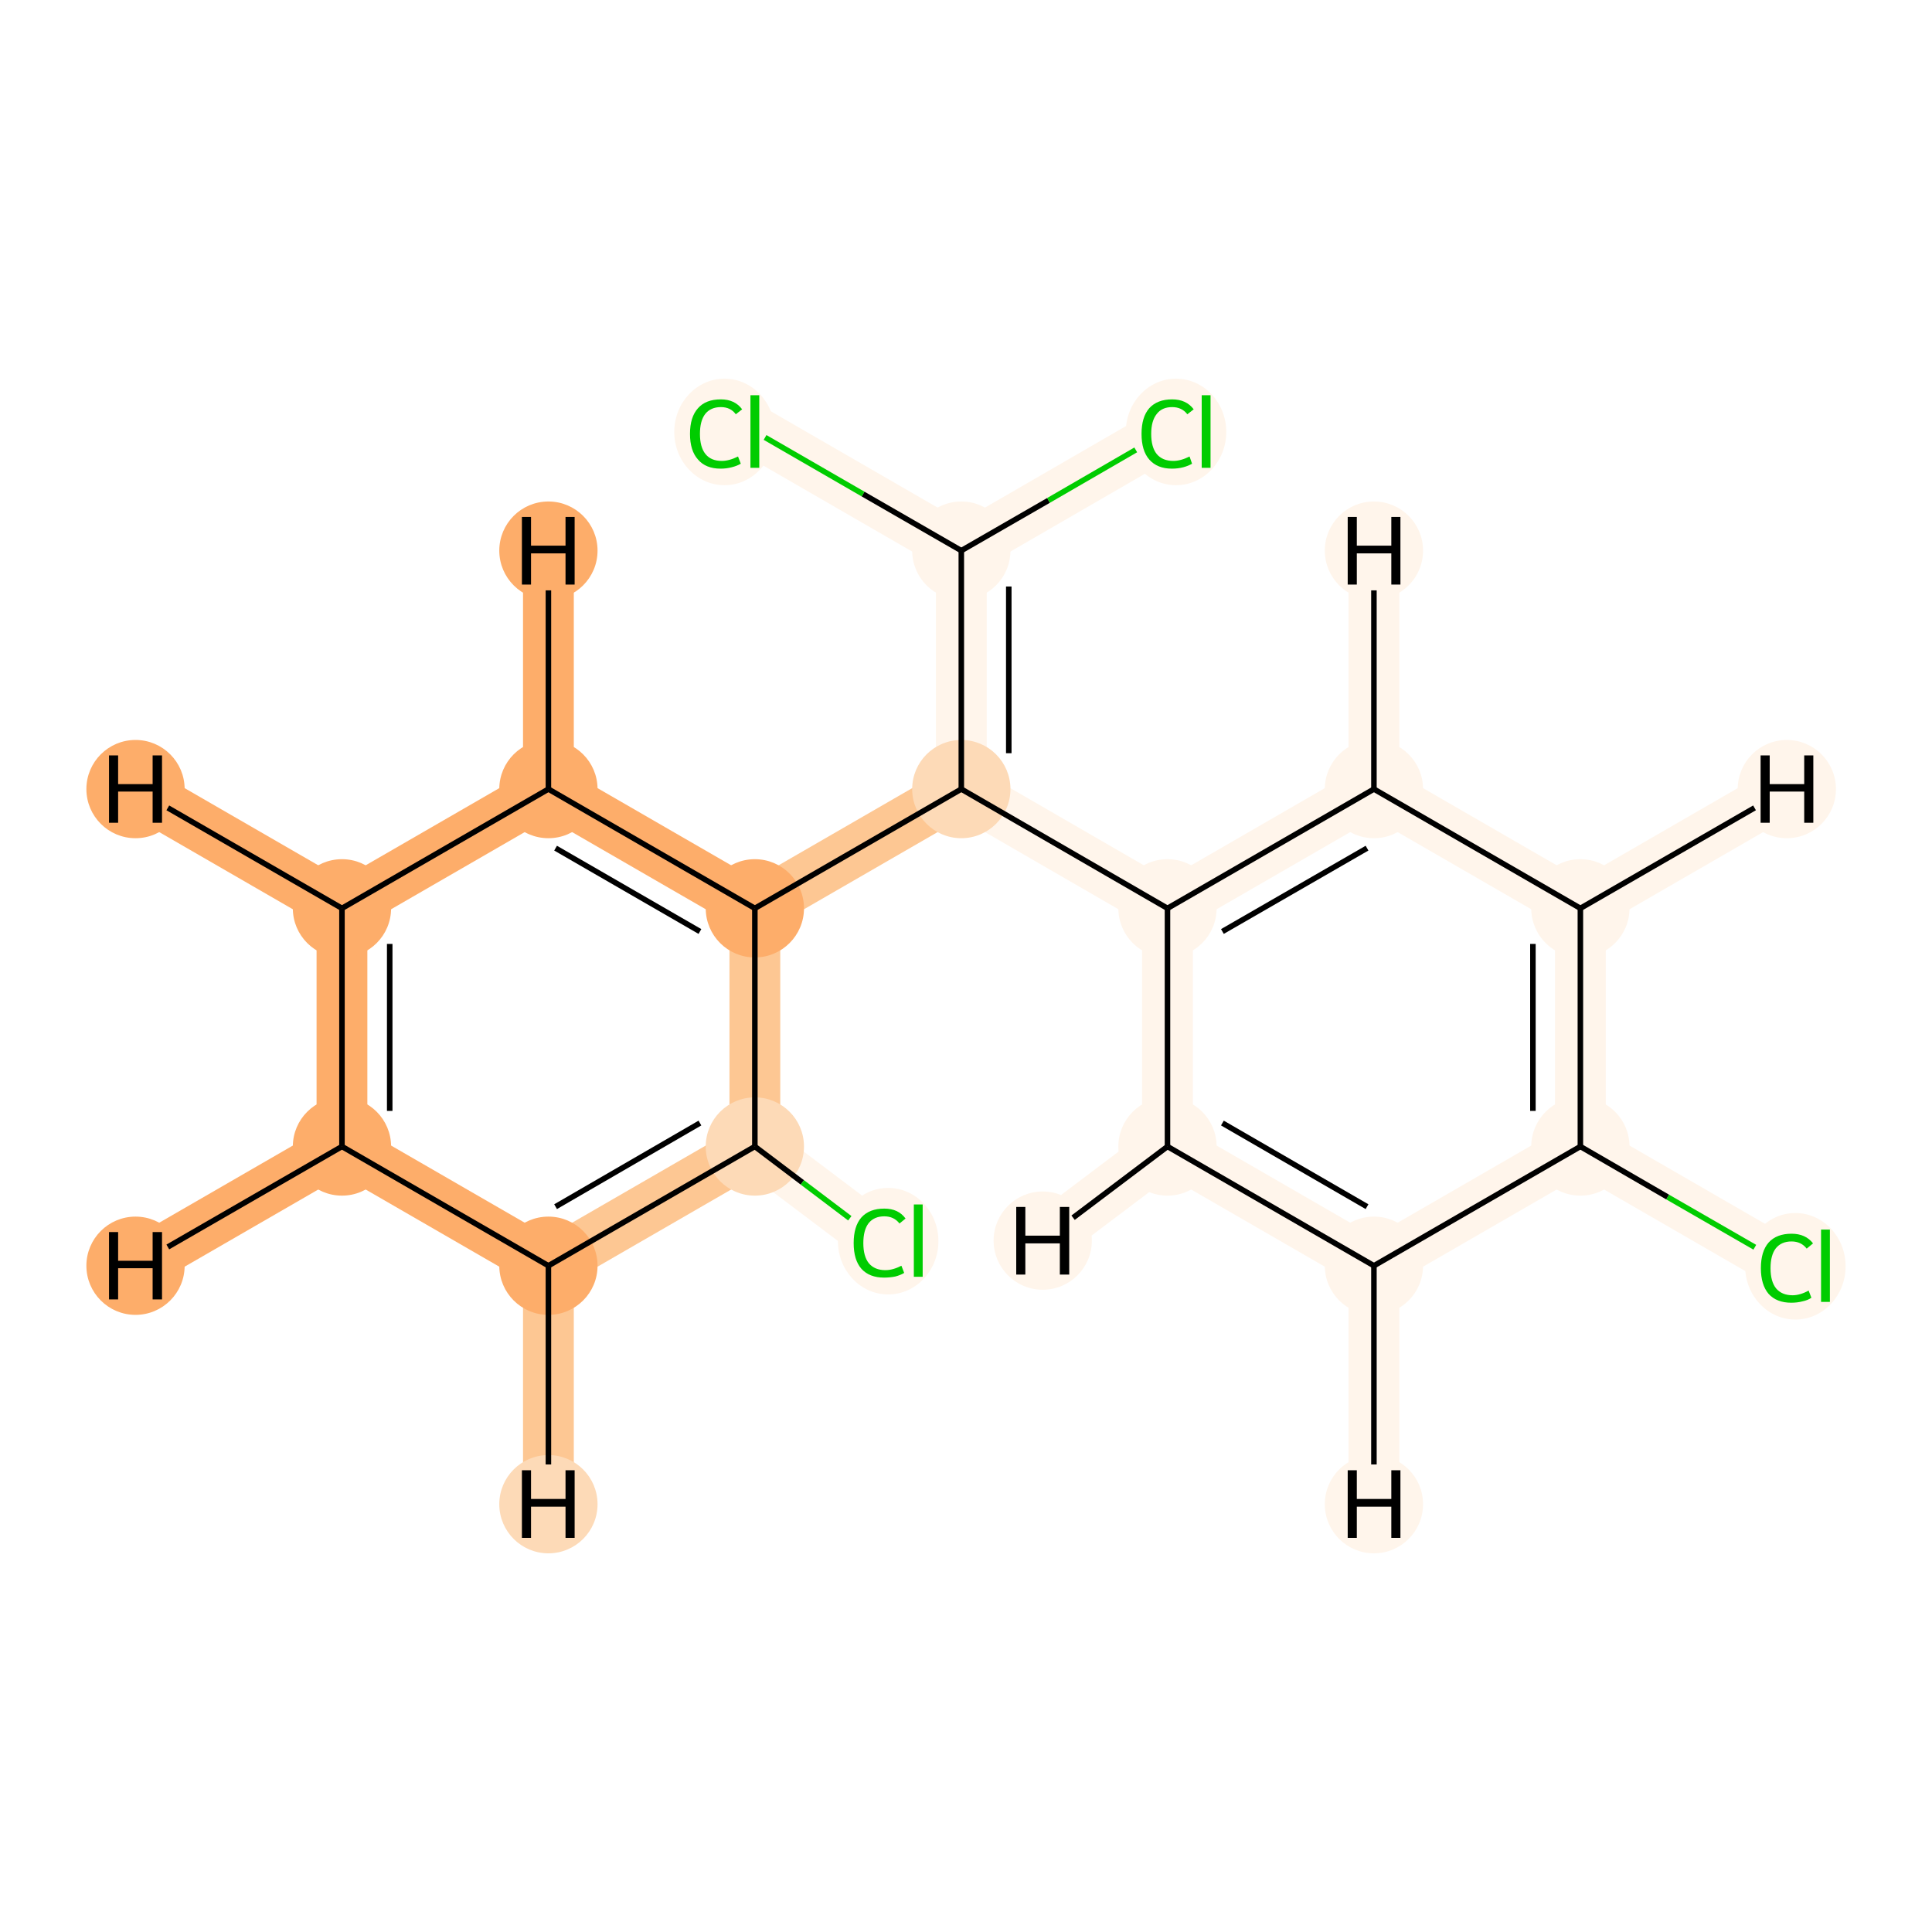 <?xml version='1.0' encoding='iso-8859-1'?>
<svg version='1.1' baseProfile='full'
              xmlns='http://www.w3.org/2000/svg'
                      xmlns:rdkit='http://www.rdkit.org/xml'
                      xmlns:xlink='http://www.w3.org/1999/xlink'
                  xml:space='preserve'
width='700px' height='700px' viewBox='0 0 700 700'>
<!-- END OF HEADER -->
<rect style='opacity:1.0;fill:#FFFFFF;stroke:none' width='700.0' height='700.0' x='0.0' y='0.0'> </rect>
<path d='M 647.4,458.6 L 572.6,415.4' style='fill:none;fill-rule:evenodd;stroke:#FFF5EB;stroke-width:18.4px;stroke-linecap:butt;stroke-linejoin:miter;stroke-opacity:1' />
<path d='M 572.6,415.4 L 572.6,329.1' style='fill:none;fill-rule:evenodd;stroke:#FFF5EB;stroke-width:18.4px;stroke-linecap:butt;stroke-linejoin:miter;stroke-opacity:1' />
<path d='M 572.6,415.4 L 497.8,458.6' style='fill:none;fill-rule:evenodd;stroke:#FFF5EB;stroke-width:18.4px;stroke-linecap:butt;stroke-linejoin:miter;stroke-opacity:1' />
<path d='M 572.6,329.1 L 497.8,285.9' style='fill:none;fill-rule:evenodd;stroke:#FFF5EB;stroke-width:18.4px;stroke-linecap:butt;stroke-linejoin:miter;stroke-opacity:1' />
<path d='M 572.6,329.1 L 647.4,285.9' style='fill:none;fill-rule:evenodd;stroke:#FFF5EB;stroke-width:18.4px;stroke-linecap:butt;stroke-linejoin:miter;stroke-opacity:1' />
<path d='M 497.8,285.9 L 423.0,329.1' style='fill:none;fill-rule:evenodd;stroke:#FFF5EB;stroke-width:18.4px;stroke-linecap:butt;stroke-linejoin:miter;stroke-opacity:1' />
<path d='M 497.8,285.9 L 497.8,199.5' style='fill:none;fill-rule:evenodd;stroke:#FFF5EB;stroke-width:18.4px;stroke-linecap:butt;stroke-linejoin:miter;stroke-opacity:1' />
<path d='M 423.0,329.1 L 423.0,415.4' style='fill:none;fill-rule:evenodd;stroke:#FFF5EB;stroke-width:18.4px;stroke-linecap:butt;stroke-linejoin:miter;stroke-opacity:1' />
<path d='M 423.0,329.1 L 348.3,285.9' style='fill:none;fill-rule:evenodd;stroke:#FFF5EB;stroke-width:18.4px;stroke-linecap:butt;stroke-linejoin:miter;stroke-opacity:1' />
<path d='M 423.0,415.4 L 497.8,458.6' style='fill:none;fill-rule:evenodd;stroke:#FFF5EB;stroke-width:18.4px;stroke-linecap:butt;stroke-linejoin:miter;stroke-opacity:1' />
<path d='M 423.0,415.4 L 377.8,449.5' style='fill:none;fill-rule:evenodd;stroke:#FFF5EB;stroke-width:18.4px;stroke-linecap:butt;stroke-linejoin:miter;stroke-opacity:1' />
<path d='M 497.8,458.6 L 497.8,545.0' style='fill:none;fill-rule:evenodd;stroke:#FFF5EB;stroke-width:18.4px;stroke-linecap:butt;stroke-linejoin:miter;stroke-opacity:1' />
<path d='M 348.3,285.9 L 348.3,199.5' style='fill:none;fill-rule:evenodd;stroke:#FFF5EB;stroke-width:18.4px;stroke-linecap:butt;stroke-linejoin:miter;stroke-opacity:1' />
<path d='M 348.3,285.9 L 273.5,329.1' style='fill:none;fill-rule:evenodd;stroke:#FDC793;stroke-width:18.4px;stroke-linecap:butt;stroke-linejoin:miter;stroke-opacity:1' />
<path d='M 348.3,199.5 L 273.5,156.3' style='fill:none;fill-rule:evenodd;stroke:#FFF5EB;stroke-width:18.4px;stroke-linecap:butt;stroke-linejoin:miter;stroke-opacity:1' />
<path d='M 348.3,199.5 L 423.0,156.3' style='fill:none;fill-rule:evenodd;stroke:#FFF5EB;stroke-width:18.4px;stroke-linecap:butt;stroke-linejoin:miter;stroke-opacity:1' />
<path d='M 273.5,329.1 L 198.7,285.9' style='fill:none;fill-rule:evenodd;stroke:#FDAD6A;stroke-width:18.4px;stroke-linecap:butt;stroke-linejoin:miter;stroke-opacity:1' />
<path d='M 273.5,329.1 L 273.5,415.4' style='fill:none;fill-rule:evenodd;stroke:#FDC793;stroke-width:18.4px;stroke-linecap:butt;stroke-linejoin:miter;stroke-opacity:1' />
<path d='M 198.7,285.9 L 123.9,329.1' style='fill:none;fill-rule:evenodd;stroke:#FDAD6A;stroke-width:18.4px;stroke-linecap:butt;stroke-linejoin:miter;stroke-opacity:1' />
<path d='M 198.7,285.9 L 198.7,199.5' style='fill:none;fill-rule:evenodd;stroke:#FDAD6A;stroke-width:18.4px;stroke-linecap:butt;stroke-linejoin:miter;stroke-opacity:1' />
<path d='M 123.9,329.1 L 123.9,415.4' style='fill:none;fill-rule:evenodd;stroke:#FDAD6A;stroke-width:18.4px;stroke-linecap:butt;stroke-linejoin:miter;stroke-opacity:1' />
<path d='M 123.9,329.1 L 49.1,285.9' style='fill:none;fill-rule:evenodd;stroke:#FDAD6A;stroke-width:18.4px;stroke-linecap:butt;stroke-linejoin:miter;stroke-opacity:1' />
<path d='M 123.9,415.4 L 198.7,458.6' style='fill:none;fill-rule:evenodd;stroke:#FDAD6A;stroke-width:18.4px;stroke-linecap:butt;stroke-linejoin:miter;stroke-opacity:1' />
<path d='M 123.9,415.4 L 49.1,458.6' style='fill:none;fill-rule:evenodd;stroke:#FDAD6A;stroke-width:18.4px;stroke-linecap:butt;stroke-linejoin:miter;stroke-opacity:1' />
<path d='M 198.7,458.6 L 273.5,415.4' style='fill:none;fill-rule:evenodd;stroke:#FDC793;stroke-width:18.4px;stroke-linecap:butt;stroke-linejoin:miter;stroke-opacity:1' />
<path d='M 198.7,458.6 L 198.7,545.0' style='fill:none;fill-rule:evenodd;stroke:#FDC793;stroke-width:18.4px;stroke-linecap:butt;stroke-linejoin:miter;stroke-opacity:1' />
<path d='M 273.5,415.4 L 318.7,449.5' style='fill:none;fill-rule:evenodd;stroke:#FFF5EB;stroke-width:18.4px;stroke-linecap:butt;stroke-linejoin:miter;stroke-opacity:1' />
<ellipse cx='650.5' cy='458.8' rx='17.7' ry='18.8'  style='fill:#FFF5EB;fill-rule:evenodd;stroke:#FFF5EB;stroke-width:1.0px;stroke-linecap:butt;stroke-linejoin:miter;stroke-opacity:1' />
<ellipse cx='572.6' cy='415.4' rx='17.3' ry='17.3'  style='fill:#FFF5EB;fill-rule:evenodd;stroke:#FFF5EB;stroke-width:1.0px;stroke-linecap:butt;stroke-linejoin:miter;stroke-opacity:1' />
<ellipse cx='572.6' cy='329.1' rx='17.3' ry='17.3'  style='fill:#FFF5EB;fill-rule:evenodd;stroke:#FFF5EB;stroke-width:1.0px;stroke-linecap:butt;stroke-linejoin:miter;stroke-opacity:1' />
<ellipse cx='497.8' cy='285.9' rx='17.3' ry='17.3'  style='fill:#FFF5EB;fill-rule:evenodd;stroke:#FFF5EB;stroke-width:1.0px;stroke-linecap:butt;stroke-linejoin:miter;stroke-opacity:1' />
<ellipse cx='423.0' cy='329.1' rx='17.3' ry='17.3'  style='fill:#FFF5EB;fill-rule:evenodd;stroke:#FFF5EB;stroke-width:1.0px;stroke-linecap:butt;stroke-linejoin:miter;stroke-opacity:1' />
<ellipse cx='423.0' cy='415.4' rx='17.3' ry='17.3'  style='fill:#FFF5EB;fill-rule:evenodd;stroke:#FFF5EB;stroke-width:1.0px;stroke-linecap:butt;stroke-linejoin:miter;stroke-opacity:1' />
<ellipse cx='497.8' cy='458.6' rx='17.3' ry='17.3'  style='fill:#FFF5EB;fill-rule:evenodd;stroke:#FFF5EB;stroke-width:1.0px;stroke-linecap:butt;stroke-linejoin:miter;stroke-opacity:1' />
<ellipse cx='348.3' cy='285.9' rx='17.3' ry='17.3'  style='fill:#FDDAB7;fill-rule:evenodd;stroke:#FDDAB7;stroke-width:1.0px;stroke-linecap:butt;stroke-linejoin:miter;stroke-opacity:1' />
<ellipse cx='348.3' cy='199.5' rx='17.3' ry='17.3'  style='fill:#FFF5EB;fill-rule:evenodd;stroke:#FFF5EB;stroke-width:1.0px;stroke-linecap:butt;stroke-linejoin:miter;stroke-opacity:1' />
<ellipse cx='262.5' cy='156.5' rx='17.7' ry='18.8'  style='fill:#FFF5EB;fill-rule:evenodd;stroke:#FFF5EB;stroke-width:1.0px;stroke-linecap:butt;stroke-linejoin:miter;stroke-opacity:1' />
<ellipse cx='426.1' cy='156.5' rx='17.7' ry='18.8'  style='fill:#FFF5EB;fill-rule:evenodd;stroke:#FFF5EB;stroke-width:1.0px;stroke-linecap:butt;stroke-linejoin:miter;stroke-opacity:1' />
<ellipse cx='273.5' cy='329.1' rx='17.3' ry='17.3'  style='fill:#FDAD6A;fill-rule:evenodd;stroke:#FDAD6A;stroke-width:1.0px;stroke-linecap:butt;stroke-linejoin:miter;stroke-opacity:1' />
<ellipse cx='198.7' cy='285.9' rx='17.3' ry='17.3'  style='fill:#FDAD6A;fill-rule:evenodd;stroke:#FDAD6A;stroke-width:1.0px;stroke-linecap:butt;stroke-linejoin:miter;stroke-opacity:1' />
<ellipse cx='123.9' cy='329.1' rx='17.3' ry='17.3'  style='fill:#FDAD6A;fill-rule:evenodd;stroke:#FDAD6A;stroke-width:1.0px;stroke-linecap:butt;stroke-linejoin:miter;stroke-opacity:1' />
<ellipse cx='123.9' cy='415.4' rx='17.3' ry='17.3'  style='fill:#FDAD6A;fill-rule:evenodd;stroke:#FDAD6A;stroke-width:1.0px;stroke-linecap:butt;stroke-linejoin:miter;stroke-opacity:1' />
<ellipse cx='198.7' cy='458.6' rx='17.3' ry='17.3'  style='fill:#FDAD6A;fill-rule:evenodd;stroke:#FDAD6A;stroke-width:1.0px;stroke-linecap:butt;stroke-linejoin:miter;stroke-opacity:1' />
<ellipse cx='273.5' cy='415.4' rx='17.3' ry='17.3'  style='fill:#FDDAB7;fill-rule:evenodd;stroke:#FDDAB7;stroke-width:1.0px;stroke-linecap:butt;stroke-linejoin:miter;stroke-opacity:1' />
<ellipse cx='321.8' cy='449.7' rx='17.7' ry='18.8'  style='fill:#FFF5EB;fill-rule:evenodd;stroke:#FFF5EB;stroke-width:1.0px;stroke-linecap:butt;stroke-linejoin:miter;stroke-opacity:1' />
<ellipse cx='647.4' cy='285.9' rx='17.3' ry='17.3'  style='fill:#FFF5EB;fill-rule:evenodd;stroke:#FFF5EB;stroke-width:1.0px;stroke-linecap:butt;stroke-linejoin:miter;stroke-opacity:1' />
<ellipse cx='497.8' cy='199.5' rx='17.3' ry='17.3'  style='fill:#FFF5EB;fill-rule:evenodd;stroke:#FFF5EB;stroke-width:1.0px;stroke-linecap:butt;stroke-linejoin:miter;stroke-opacity:1' />
<ellipse cx='377.8' cy='449.5' rx='17.3' ry='17.3'  style='fill:#FFF5EB;fill-rule:evenodd;stroke:#FFF5EB;stroke-width:1.0px;stroke-linecap:butt;stroke-linejoin:miter;stroke-opacity:1' />
<ellipse cx='497.8' cy='545.0' rx='17.3' ry='17.3'  style='fill:#FFF5EB;fill-rule:evenodd;stroke:#FFF5EB;stroke-width:1.0px;stroke-linecap:butt;stroke-linejoin:miter;stroke-opacity:1' />
<ellipse cx='198.7' cy='199.5' rx='17.3' ry='17.3'  style='fill:#FDAD6A;fill-rule:evenodd;stroke:#FDAD6A;stroke-width:1.0px;stroke-linecap:butt;stroke-linejoin:miter;stroke-opacity:1' />
<ellipse cx='49.1' cy='285.9' rx='17.3' ry='17.3'  style='fill:#FDAD6A;fill-rule:evenodd;stroke:#FDAD6A;stroke-width:1.0px;stroke-linecap:butt;stroke-linejoin:miter;stroke-opacity:1' />
<ellipse cx='49.1' cy='458.6' rx='17.3' ry='17.3'  style='fill:#FDAD6A;fill-rule:evenodd;stroke:#FDAD6A;stroke-width:1.0px;stroke-linecap:butt;stroke-linejoin:miter;stroke-opacity:1' />
<ellipse cx='198.7' cy='545.0' rx='17.3' ry='17.3'  style='fill:#FDDAB7;fill-rule:evenodd;stroke:#FDDAB7;stroke-width:1.0px;stroke-linecap:butt;stroke-linejoin:miter;stroke-opacity:1' />
<path class='bond-0 atom-0 atom-1' d='M 635.8,451.9 L 604.2,433.7' style='fill:none;fill-rule:evenodd;stroke:#00CC00;stroke-width:2.0px;stroke-linecap:butt;stroke-linejoin:miter;stroke-opacity:1' />
<path class='bond-0 atom-0 atom-1' d='M 604.2,433.7 L 572.6,415.4' style='fill:none;fill-rule:evenodd;stroke:#000000;stroke-width:2.0px;stroke-linecap:butt;stroke-linejoin:miter;stroke-opacity:1' />
<path class='bond-1 atom-1 atom-2' d='M 572.6,415.4 L 572.6,329.1' style='fill:none;fill-rule:evenodd;stroke:#000000;stroke-width:2.0px;stroke-linecap:butt;stroke-linejoin:miter;stroke-opacity:1' />
<path class='bond-1 atom-1 atom-2' d='M 555.4,402.5 L 555.4,342.0' style='fill:none;fill-rule:evenodd;stroke:#000000;stroke-width:2.0px;stroke-linecap:butt;stroke-linejoin:miter;stroke-opacity:1' />
<path class='bond-17 atom-6 atom-1' d='M 497.8,458.6 L 572.6,415.4' style='fill:none;fill-rule:evenodd;stroke:#000000;stroke-width:2.0px;stroke-linecap:butt;stroke-linejoin:miter;stroke-opacity:1' />
<path class='bond-2 atom-2 atom-3' d='M 572.6,329.1 L 497.8,285.9' style='fill:none;fill-rule:evenodd;stroke:#000000;stroke-width:2.0px;stroke-linecap:butt;stroke-linejoin:miter;stroke-opacity:1' />
<path class='bond-19 atom-2 atom-18' d='M 572.6,329.1 L 635.7,292.7' style='fill:none;fill-rule:evenodd;stroke:#000000;stroke-width:2.0px;stroke-linecap:butt;stroke-linejoin:miter;stroke-opacity:1' />
<path class='bond-3 atom-3 atom-4' d='M 497.8,285.9 L 423.0,329.1' style='fill:none;fill-rule:evenodd;stroke:#000000;stroke-width:2.0px;stroke-linecap:butt;stroke-linejoin:miter;stroke-opacity:1' />
<path class='bond-3 atom-3 atom-4' d='M 495.3,307.3 L 442.9,337.5' style='fill:none;fill-rule:evenodd;stroke:#000000;stroke-width:2.0px;stroke-linecap:butt;stroke-linejoin:miter;stroke-opacity:1' />
<path class='bond-20 atom-3 atom-19' d='M 497.8,285.9 L 497.8,213.9' style='fill:none;fill-rule:evenodd;stroke:#000000;stroke-width:2.0px;stroke-linecap:butt;stroke-linejoin:miter;stroke-opacity:1' />
<path class='bond-4 atom-4 atom-5' d='M 423.0,329.1 L 423.0,415.4' style='fill:none;fill-rule:evenodd;stroke:#000000;stroke-width:2.0px;stroke-linecap:butt;stroke-linejoin:miter;stroke-opacity:1' />
<path class='bond-6 atom-4 atom-7' d='M 423.0,329.1 L 348.3,285.9' style='fill:none;fill-rule:evenodd;stroke:#000000;stroke-width:2.0px;stroke-linecap:butt;stroke-linejoin:miter;stroke-opacity:1' />
<path class='bond-5 atom-5 atom-6' d='M 423.0,415.4 L 497.8,458.6' style='fill:none;fill-rule:evenodd;stroke:#000000;stroke-width:2.0px;stroke-linecap:butt;stroke-linejoin:miter;stroke-opacity:1' />
<path class='bond-5 atom-5 atom-6' d='M 442.9,406.9 L 495.3,437.2' style='fill:none;fill-rule:evenodd;stroke:#000000;stroke-width:2.0px;stroke-linecap:butt;stroke-linejoin:miter;stroke-opacity:1' />
<path class='bond-21 atom-5 atom-20' d='M 423.0,415.4 L 388.8,441.2' style='fill:none;fill-rule:evenodd;stroke:#000000;stroke-width:2.0px;stroke-linecap:butt;stroke-linejoin:miter;stroke-opacity:1' />
<path class='bond-22 atom-6 atom-21' d='M 497.8,458.6 L 497.8,530.6' style='fill:none;fill-rule:evenodd;stroke:#000000;stroke-width:2.0px;stroke-linecap:butt;stroke-linejoin:miter;stroke-opacity:1' />
<path class='bond-7 atom-7 atom-8' d='M 348.3,285.9 L 348.3,199.5' style='fill:none;fill-rule:evenodd;stroke:#000000;stroke-width:2.0px;stroke-linecap:butt;stroke-linejoin:miter;stroke-opacity:1' />
<path class='bond-7 atom-7 atom-8' d='M 365.5,272.9 L 365.5,212.5' style='fill:none;fill-rule:evenodd;stroke:#000000;stroke-width:2.0px;stroke-linecap:butt;stroke-linejoin:miter;stroke-opacity:1' />
<path class='bond-10 atom-7 atom-11' d='M 348.3,285.9 L 273.5,329.1' style='fill:none;fill-rule:evenodd;stroke:#000000;stroke-width:2.0px;stroke-linecap:butt;stroke-linejoin:miter;stroke-opacity:1' />
<path class='bond-8 atom-8 atom-9' d='M 348.3,199.5 L 312.7,179.0' style='fill:none;fill-rule:evenodd;stroke:#000000;stroke-width:2.0px;stroke-linecap:butt;stroke-linejoin:miter;stroke-opacity:1' />
<path class='bond-8 atom-8 atom-9' d='M 312.7,179.0 L 277.2,158.5' style='fill:none;fill-rule:evenodd;stroke:#00CC00;stroke-width:2.0px;stroke-linecap:butt;stroke-linejoin:miter;stroke-opacity:1' />
<path class='bond-9 atom-8 atom-10' d='M 348.3,199.5 L 379.9,181.3' style='fill:none;fill-rule:evenodd;stroke:#000000;stroke-width:2.0px;stroke-linecap:butt;stroke-linejoin:miter;stroke-opacity:1' />
<path class='bond-9 atom-8 atom-10' d='M 379.9,181.3 L 411.5,163.0' style='fill:none;fill-rule:evenodd;stroke:#00CC00;stroke-width:2.0px;stroke-linecap:butt;stroke-linejoin:miter;stroke-opacity:1' />
<path class='bond-11 atom-11 atom-12' d='M 273.5,329.1 L 198.7,285.9' style='fill:none;fill-rule:evenodd;stroke:#000000;stroke-width:2.0px;stroke-linecap:butt;stroke-linejoin:miter;stroke-opacity:1' />
<path class='bond-11 atom-11 atom-12' d='M 253.6,337.5 L 201.3,307.3' style='fill:none;fill-rule:evenodd;stroke:#000000;stroke-width:2.0px;stroke-linecap:butt;stroke-linejoin:miter;stroke-opacity:1' />
<path class='bond-18 atom-16 atom-11' d='M 273.5,415.4 L 273.5,329.1' style='fill:none;fill-rule:evenodd;stroke:#000000;stroke-width:2.0px;stroke-linecap:butt;stroke-linejoin:miter;stroke-opacity:1' />
<path class='bond-12 atom-12 atom-13' d='M 198.7,285.9 L 123.9,329.1' style='fill:none;fill-rule:evenodd;stroke:#000000;stroke-width:2.0px;stroke-linecap:butt;stroke-linejoin:miter;stroke-opacity:1' />
<path class='bond-23 atom-12 atom-22' d='M 198.7,285.9 L 198.7,213.9' style='fill:none;fill-rule:evenodd;stroke:#000000;stroke-width:2.0px;stroke-linecap:butt;stroke-linejoin:miter;stroke-opacity:1' />
<path class='bond-13 atom-13 atom-14' d='M 123.9,329.1 L 123.9,415.4' style='fill:none;fill-rule:evenodd;stroke:#000000;stroke-width:2.0px;stroke-linecap:butt;stroke-linejoin:miter;stroke-opacity:1' />
<path class='bond-13 atom-13 atom-14' d='M 141.2,342.0 L 141.2,402.5' style='fill:none;fill-rule:evenodd;stroke:#000000;stroke-width:2.0px;stroke-linecap:butt;stroke-linejoin:miter;stroke-opacity:1' />
<path class='bond-24 atom-13 atom-23' d='M 123.9,329.1 L 60.8,292.7' style='fill:none;fill-rule:evenodd;stroke:#000000;stroke-width:2.0px;stroke-linecap:butt;stroke-linejoin:miter;stroke-opacity:1' />
<path class='bond-14 atom-14 atom-15' d='M 123.9,415.4 L 198.7,458.6' style='fill:none;fill-rule:evenodd;stroke:#000000;stroke-width:2.0px;stroke-linecap:butt;stroke-linejoin:miter;stroke-opacity:1' />
<path class='bond-25 atom-14 atom-24' d='M 123.9,415.4 L 60.8,451.8' style='fill:none;fill-rule:evenodd;stroke:#000000;stroke-width:2.0px;stroke-linecap:butt;stroke-linejoin:miter;stroke-opacity:1' />
<path class='bond-15 atom-15 atom-16' d='M 198.7,458.6 L 273.5,415.4' style='fill:none;fill-rule:evenodd;stroke:#000000;stroke-width:2.0px;stroke-linecap:butt;stroke-linejoin:miter;stroke-opacity:1' />
<path class='bond-15 atom-15 atom-16' d='M 201.3,437.2 L 253.6,406.9' style='fill:none;fill-rule:evenodd;stroke:#000000;stroke-width:2.0px;stroke-linecap:butt;stroke-linejoin:miter;stroke-opacity:1' />
<path class='bond-26 atom-15 atom-25' d='M 198.7,458.6 L 198.7,530.6' style='fill:none;fill-rule:evenodd;stroke:#000000;stroke-width:2.0px;stroke-linecap:butt;stroke-linejoin:miter;stroke-opacity:1' />
<path class='bond-16 atom-16 atom-17' d='M 273.5,415.4 L 290.7,428.4' style='fill:none;fill-rule:evenodd;stroke:#000000;stroke-width:2.0px;stroke-linecap:butt;stroke-linejoin:miter;stroke-opacity:1' />
<path class='bond-16 atom-16 atom-17' d='M 290.7,428.4 L 307.9,441.4' style='fill:none;fill-rule:evenodd;stroke:#00CC00;stroke-width:2.0px;stroke-linecap:butt;stroke-linejoin:miter;stroke-opacity:1' />
<path  class='atom-0' d='M 638.0 459.5
Q 638.0 453.4, 640.8 450.2
Q 643.7 447.0, 649.1 447.0
Q 654.2 447.0, 656.9 450.5
L 654.6 452.4
Q 652.6 449.8, 649.1 449.8
Q 645.4 449.8, 643.4 452.3
Q 641.5 454.8, 641.5 459.5
Q 641.5 464.3, 643.5 466.8
Q 645.6 469.3, 649.5 469.3
Q 652.2 469.3, 655.3 467.6
L 656.3 470.2
Q 655.0 471.1, 653.1 471.5
Q 651.2 472.0, 649.0 472.0
Q 643.7 472.0, 640.8 468.8
Q 638.0 465.5, 638.0 459.5
' fill='#00CC00'/>
<path  class='atom-0' d='M 659.8 445.5
L 663.0 445.5
L 663.0 471.7
L 659.8 471.7
L 659.8 445.5
' fill='#00CC00'/>
<path  class='atom-9' d='M 250.0 157.2
Q 250.0 151.1, 252.9 147.9
Q 255.7 144.7, 261.2 144.7
Q 266.2 144.7, 268.9 148.3
L 266.6 150.1
Q 264.7 147.5, 261.2 147.5
Q 257.5 147.5, 255.5 150.0
Q 253.6 152.5, 253.6 157.2
Q 253.6 162.0, 255.6 164.5
Q 257.6 167.0, 261.5 167.0
Q 264.2 167.0, 267.4 165.4
L 268.4 168.0
Q 267.1 168.8, 265.1 169.3
Q 263.2 169.8, 261.1 169.8
Q 255.7 169.8, 252.9 166.5
Q 250.0 163.3, 250.0 157.2
' fill='#00CC00'/>
<path  class='atom-9' d='M 271.9 143.2
L 275.1 143.2
L 275.1 169.5
L 271.9 169.5
L 271.9 143.2
' fill='#00CC00'/>
<path  class='atom-10' d='M 413.6 157.2
Q 413.6 151.1, 416.4 147.9
Q 419.3 144.7, 424.7 144.7
Q 429.8 144.7, 432.5 148.3
L 430.2 150.1
Q 428.2 147.5, 424.7 147.5
Q 421.0 147.5, 419.1 150.0
Q 417.1 152.5, 417.1 157.2
Q 417.1 162.0, 419.1 164.5
Q 421.2 167.0, 425.1 167.0
Q 427.8 167.0, 431.0 165.4
L 431.9 168.0
Q 430.6 168.8, 428.7 169.3
Q 426.8 169.8, 424.6 169.8
Q 419.3 169.8, 416.4 166.5
Q 413.6 163.3, 413.6 157.2
' fill='#00CC00'/>
<path  class='atom-10' d='M 435.4 143.2
L 438.6 143.2
L 438.6 169.5
L 435.4 169.5
L 435.4 143.2
' fill='#00CC00'/>
<path  class='atom-17' d='M 309.3 450.4
Q 309.3 444.3, 312.1 441.1
Q 315.0 437.9, 320.4 437.9
Q 325.5 437.9, 328.1 441.5
L 325.9 443.3
Q 323.9 440.7, 320.4 440.7
Q 316.7 440.7, 314.7 443.2
Q 312.8 445.7, 312.8 450.4
Q 312.8 455.2, 314.8 457.7
Q 316.9 460.2, 320.8 460.2
Q 323.5 460.2, 326.6 458.6
L 327.6 461.2
Q 326.3 462.0, 324.4 462.5
Q 322.4 462.9, 320.3 462.9
Q 315.0 462.9, 312.1 459.7
Q 309.3 456.5, 309.3 450.4
' fill='#00CC00'/>
<path  class='atom-17' d='M 331.1 436.4
L 334.3 436.4
L 334.3 462.6
L 331.1 462.6
L 331.1 436.4
' fill='#00CC00'/>
<path  class='atom-18' d='M 637.9 273.7
L 641.2 273.7
L 641.2 284.1
L 653.7 284.1
L 653.7 273.7
L 657.0 273.7
L 657.0 298.1
L 653.7 298.1
L 653.7 286.8
L 641.2 286.8
L 641.2 298.1
L 637.9 298.1
L 637.9 273.7
' fill='#000000'/>
<path  class='atom-19' d='M 488.3 187.3
L 491.6 187.3
L 491.6 197.7
L 504.1 197.7
L 504.1 187.3
L 507.4 187.3
L 507.4 211.8
L 504.1 211.8
L 504.1 200.5
L 491.6 200.5
L 491.6 211.8
L 488.3 211.8
L 488.3 187.3
' fill='#000000'/>
<path  class='atom-20' d='M 368.2 437.3
L 371.5 437.3
L 371.5 447.7
L 384.0 447.7
L 384.0 437.3
L 387.4 437.3
L 387.4 461.8
L 384.0 461.8
L 384.0 450.5
L 371.5 450.5
L 371.5 461.8
L 368.2 461.8
L 368.2 437.3
' fill='#000000'/>
<path  class='atom-21' d='M 488.3 532.7
L 491.6 532.7
L 491.6 543.1
L 504.1 543.1
L 504.1 532.7
L 507.4 532.7
L 507.4 557.2
L 504.1 557.2
L 504.1 545.9
L 491.6 545.9
L 491.6 557.2
L 488.3 557.2
L 488.3 532.7
' fill='#000000'/>
<path  class='atom-22' d='M 189.1 187.3
L 192.4 187.3
L 192.4 197.7
L 204.9 197.7
L 204.9 187.3
L 208.2 187.3
L 208.2 211.8
L 204.9 211.8
L 204.9 200.5
L 192.4 200.5
L 192.4 211.8
L 189.1 211.8
L 189.1 187.3
' fill='#000000'/>
<path  class='atom-23' d='M 39.5 273.7
L 42.8 273.7
L 42.8 284.1
L 55.3 284.1
L 55.3 273.7
L 58.7 273.7
L 58.7 298.1
L 55.3 298.1
L 55.3 286.8
L 42.8 286.8
L 42.8 298.1
L 39.5 298.1
L 39.5 273.7
' fill='#000000'/>
<path  class='atom-24' d='M 39.5 446.4
L 42.8 446.4
L 42.8 456.8
L 55.3 456.8
L 55.3 446.4
L 58.7 446.4
L 58.7 470.8
L 55.3 470.8
L 55.3 459.5
L 42.8 459.5
L 42.8 470.8
L 39.5 470.8
L 39.5 446.4
' fill='#000000'/>
<path  class='atom-25' d='M 189.1 532.7
L 192.4 532.7
L 192.4 543.1
L 204.9 543.1
L 204.9 532.7
L 208.2 532.7
L 208.2 557.2
L 204.9 557.2
L 204.9 545.9
L 192.4 545.9
L 192.4 557.2
L 189.1 557.2
L 189.1 532.7
' fill='#000000'/>
</svg>
